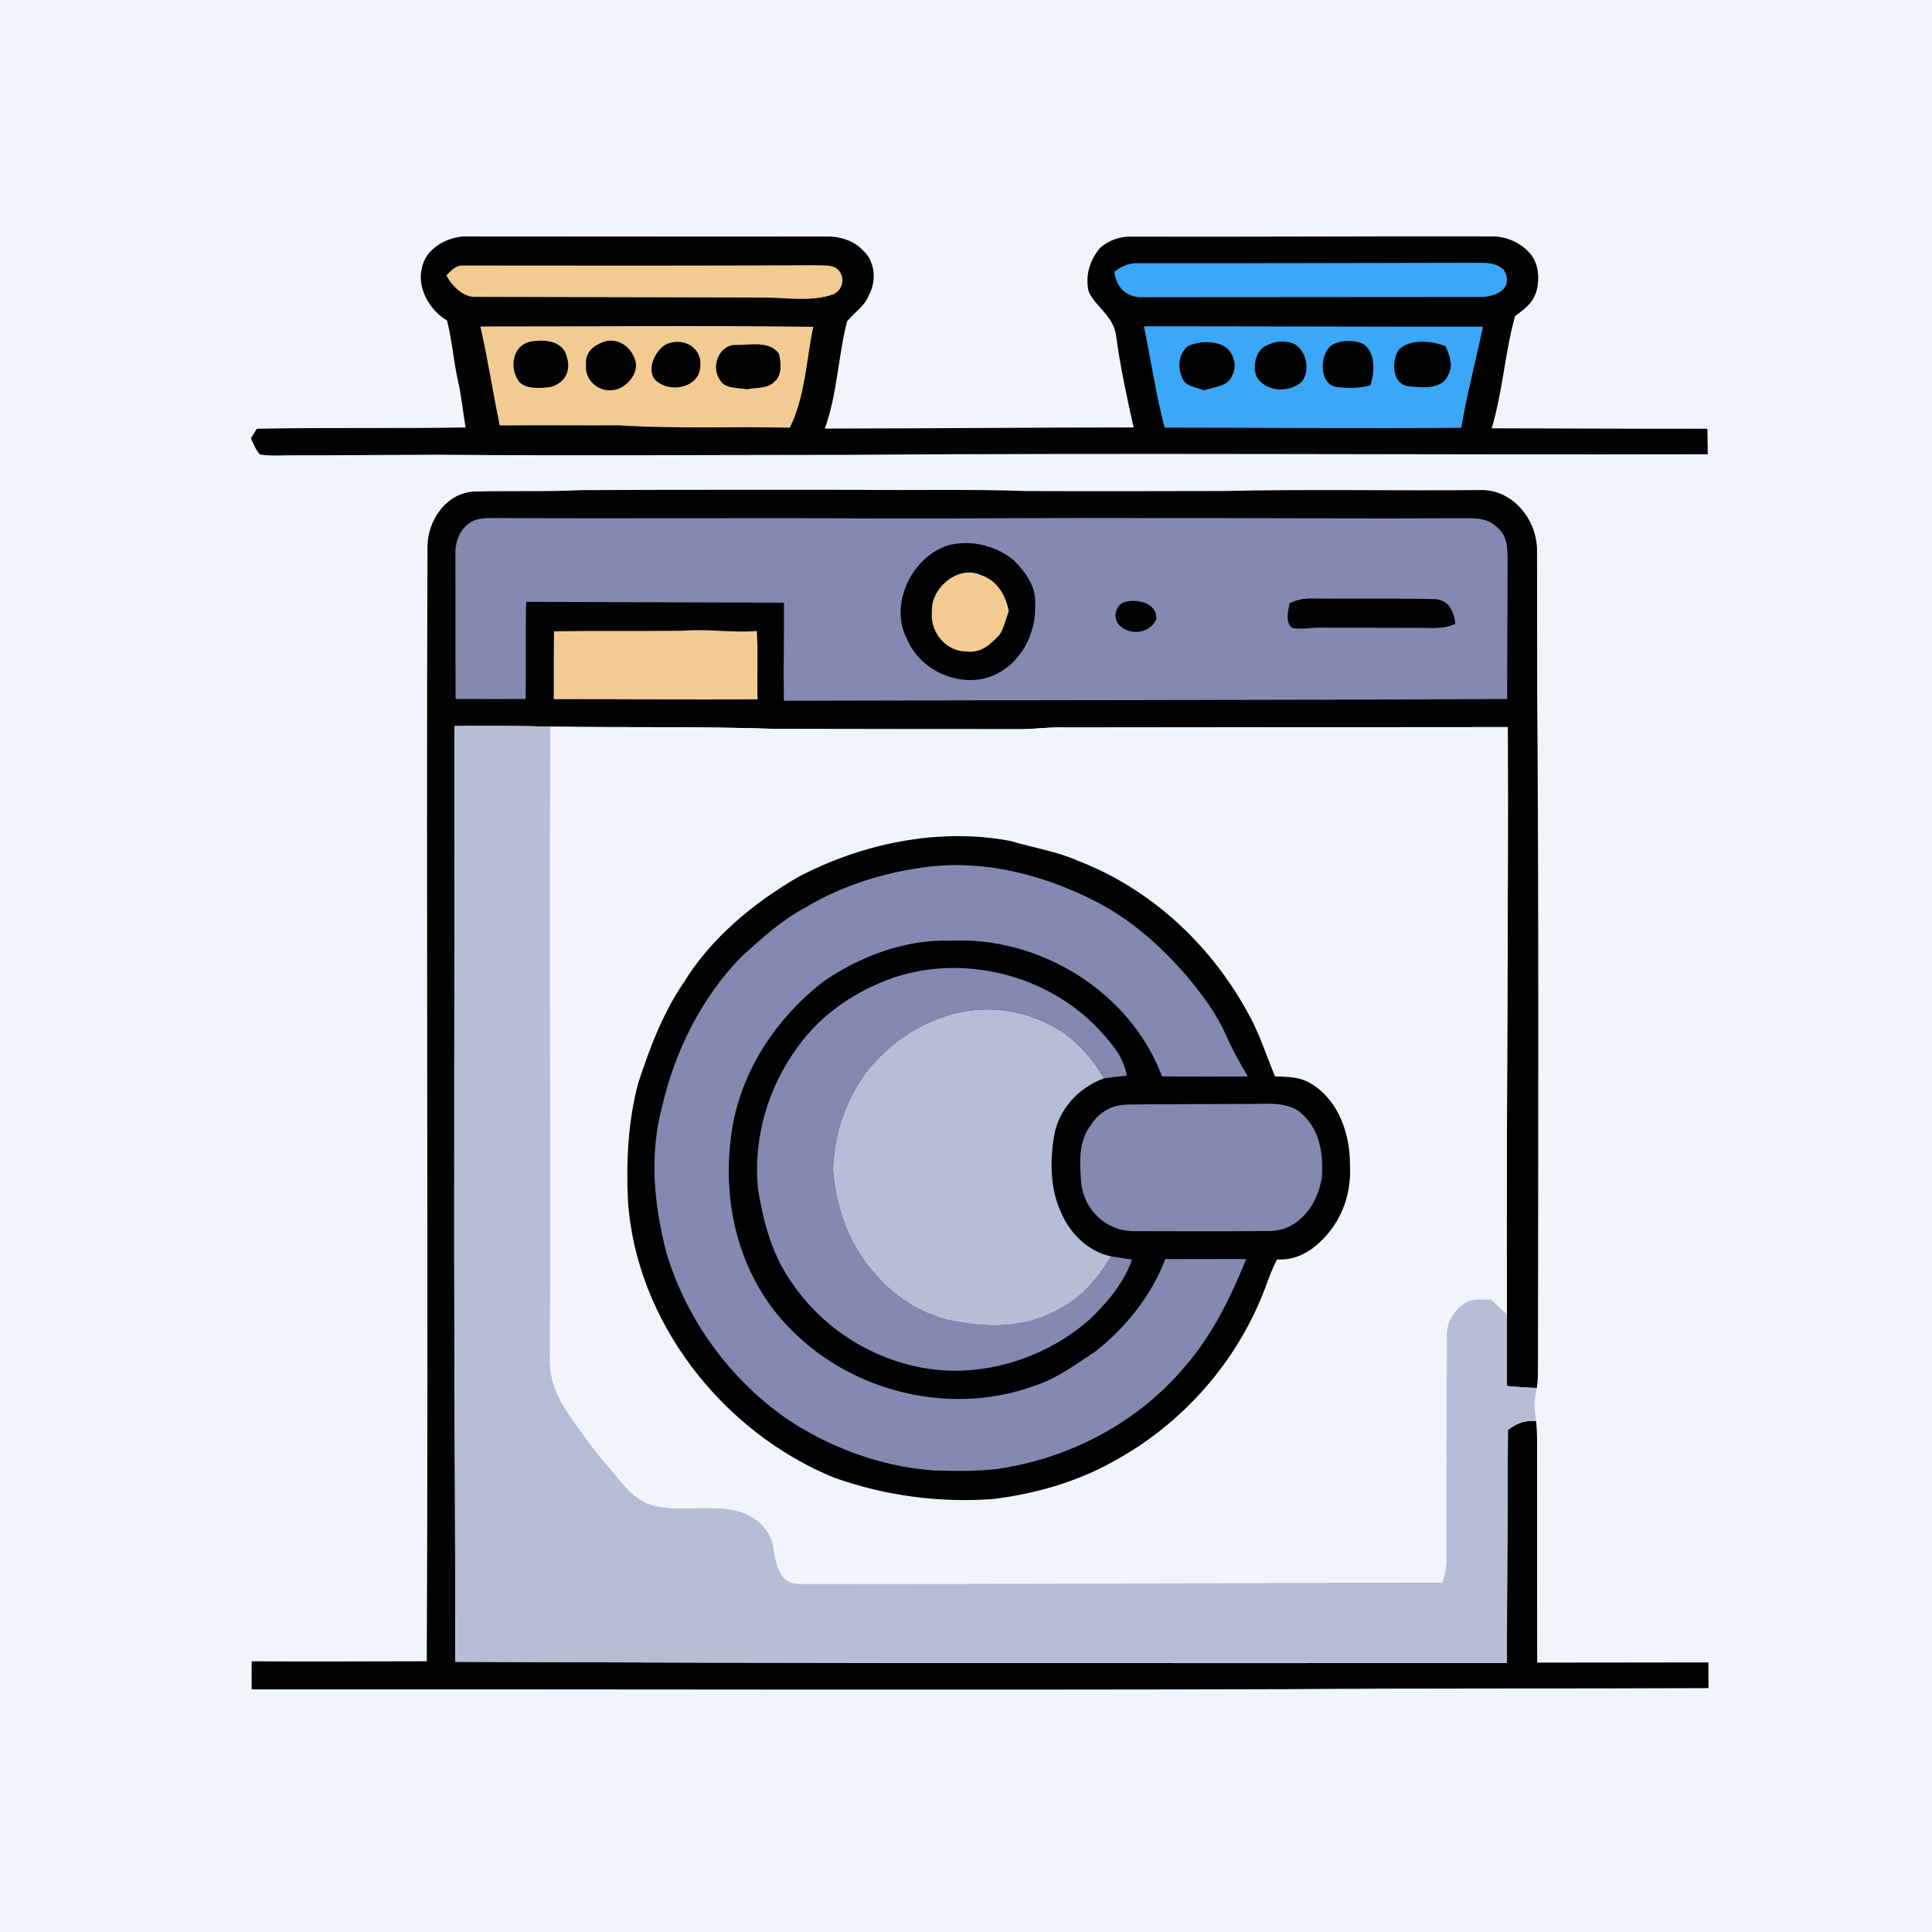 <?xml version="1.0" encoding="UTF-8" standalone="no"?>
<!DOCTYPE svg PUBLIC "-//W3C//DTD SVG 1.1//EN" "http://www.w3.org/Graphics/SVG/1.1/DTD/svg11.dtd">
<svg xmlns="http://www.w3.org/2000/svg" version="1.1" viewBox="0 0 512 512" width="512.0pt" height="512.0pt">
<path d="M 0.00 0.00 L 512.00 0.00 L 512.00 512.00 L 0.00 512.00 L 0.00 0.00 Z" fill="#f1f4fb" />
<path d="M 122.98 62.66 C 154.97 62.66 187.02 62.73 219.01 62.68 C 222.44 62.58 226.29 63.75 228.67 66.33 C 231.97 69.30 232.33 74.48 230.24 78.25 C 229.04 81.31 226.43 82.73 224.50 85.15 C 222.13 94.17 221.85 104.70 218.58 113.58 C 245.86 113.55 273.14 113.29 300.42 113.28 C 298.62 105.21 296.87 97.25 295.80 89.04 C 295.06 83.76 290.83 81.77 288.58 77.48 C 287.46 73.24 288.77 68.91 291.57 65.64 C 293.92 63.65 296.92 62.58 300.00 62.71 C 331.67 62.80 363.33 62.57 395.00 62.65 C 399.43 62.50 404.04 64.67 406.42 68.47 C 407.90 71.20 408.01 74.98 406.94 77.86 C 405.90 80.62 403.76 82.09 401.50 83.77 C 398.80 93.57 398.23 103.73 395.32 113.51 C 414.37 113.54 433.43 113.65 452.48 113.63 C 452.52 115.88 452.55 118.13 452.58 120.38 C 376.05 120.57 299.52 119.97 223.00 120.54 C 187.34 120.55 151.66 120.82 116.00 120.50 C 103.33 120.53 90.67 120.68 78.00 120.66 C 74.98 120.60 71.82 120.94 68.84 120.43 C 67.76 119.14 67.20 117.67 66.50 116.16 C 67.01 115.32 67.53 114.48 68.04 113.63 C 86.48 113.24 104.95 113.61 123.39 113.28 C 122.67 109.17 122.33 105.02 121.37 100.96 C 120.20 95.66 119.80 90.19 118.47 84.93 C 113.83 82.23 110.41 76.26 111.84 70.87 C 112.82 65.95 118.32 62.87 122.98 62.66 Z" fill="#000101" />
<path d="M 122.98 70.37 C 153.89 70.42 185.09 70.43 216.00 70.29 C 217.76 70.40 220.33 70.06 221.79 71.19 C 224.12 73.11 223.55 76.71 220.92 77.97 C 215.18 80.13 208.06 78.81 202.00 78.86 C 176.65 78.81 151.30 78.74 125.96 78.67 C 122.73 78.82 119.64 75.65 118.29 72.97 C 119.72 71.56 120.78 70.23 122.98 70.37 Z" fill="#f2cb93" />
<path d="M 301.99 69.75 C 331.99 69.80 362.00 69.69 392.00 69.64 C 394.40 69.67 396.55 69.72 398.43 71.42 C 399.53 72.95 399.81 75.06 398.47 76.53 C 396.94 78.23 394.24 78.74 392.04 78.71 C 362.32 78.76 332.68 78.72 302.96 78.77 C 298.68 78.98 295.69 76.21 295.35 71.97 C 297.52 70.41 299.24 69.62 301.99 69.75 Z" fill="#3aa7f9" />
<path d="M 127.30 86.52 C 156.70 86.54 186.13 86.22 215.52 86.61 C 213.71 95.31 213.33 105.35 209.30 113.34 C 194.22 112.99 179.05 113.69 164.00 112.72 C 153.48 112.78 142.96 112.63 132.44 112.76 C 130.61 104.03 129.29 95.22 127.30 86.52 Z" fill="#f2cb93" />
<path d="M 303.16 86.46 C 333.10 86.45 363.05 86.62 392.99 86.57 C 391.16 95.53 388.73 104.34 387.26 113.38 C 361.06 113.57 334.85 113.36 308.65 113.33 C 306.29 104.47 305.02 95.43 303.16 86.46 Z" fill="#3aa7f9" />
<path d="M 140.45 90.57 C 143.82 89.88 148.88 90.14 150.06 94.11 C 151.52 98.06 149.87 101.50 145.84 102.57 C 143.35 102.87 139.65 103.22 137.69 101.29 C 134.93 97.94 135.61 91.67 140.45 90.57 Z" fill="#000101" />
<path d="M 160.40 90.44 C 163.84 89.63 167.00 91.80 168.15 94.99 C 169.85 98.67 165.80 103.35 162.07 103.39 C 158.55 103.81 154.95 100.65 155.31 96.99 C 154.91 93.35 157.26 91.51 160.40 90.44 Z" fill="#000101" />
<path d="M 177.11 90.99 C 181.36 89.53 186.06 92.18 185.59 96.99 C 185.49 102.41 178.39 104.14 174.54 101.39 C 170.54 99.02 173.62 92.22 177.11 90.99 Z" fill="#000101" />
<path d="M 194.99 91.42 C 198.78 91.48 203.77 90.20 206.41 93.67 C 206.99 95.98 207.35 99.57 205.17 101.18 C 203.48 103.07 200.33 102.64 197.96 103.17 C 195.49 102.65 191.98 103.15 190.67 100.50 C 188.40 97.13 190.54 91.30 194.99 91.42 Z" fill="#000101" />
<path d="M 323.67 91.39 C 326.70 92.57 328.16 96.73 326.51 99.54 C 325.56 102.43 321.51 102.57 319.07 103.44 C 316.99 102.57 313.88 102.43 313.17 99.84 C 312.02 97.01 312.40 93.87 314.73 91.76 C 317.32 90.53 321.01 90.27 323.67 91.39 Z" fill="#000101" />
<path d="M 335.48 91.64 C 337.60 90.52 339.81 90.19 342.15 90.82 C 346.08 92.09 347.43 97.84 345.10 101.02 C 341.96 104.21 335.39 103.96 333.07 99.91 C 331.88 97.34 332.68 92.89 335.48 91.64 Z" fill="#000101" />
<path d="M 353.25 91.27 C 355.39 90.11 358.70 90.10 360.93 90.99 C 364.68 92.84 364.32 98.87 363.16 102.13 C 360.29 102.92 357.10 102.93 354.16 102.55 C 349.31 101.80 349.66 93.25 353.25 91.27 Z" fill="#000101" />
<path d="M 383.13 91.78 C 384.18 94.46 385.31 96.89 383.64 99.64 C 382.01 103.42 376.20 102.69 372.91 102.31 C 368.80 101.52 368.78 95.34 370.72 92.65 C 373.74 89.70 379.53 90.31 383.13 91.78 Z" fill="#000101" />
<path d="M 126.03 130.26 C 135.35 130.03 144.68 130.35 154.00 129.90 C 178.33 129.75 202.67 129.83 227.00 129.81 C 242.01 130.00 256.99 129.60 272.00 130.14 C 289.33 130.21 306.67 130.17 324.00 130.13 C 346.67 129.62 369.33 130.09 392.01 129.88 C 400.82 129.50 407.37 137.65 407.33 146.00 C 407.35 158.33 407.34 170.67 407.37 183.00 C 407.81 243.00 407.64 303.00 407.57 363.00 C 407.57 364.62 407.53 366.23 407.27 367.83 C 404.63 367.74 401.99 367.57 399.36 367.31 C 399.29 360.98 399.36 354.64 399.34 348.30 C 399.15 296.43 399.77 244.56 399.58 192.69 C 360.39 192.70 321.19 192.76 282.00 192.79 C 278.31 192.65 274.68 193.17 271.00 193.25 C 249.33 193.23 227.67 193.24 206.00 193.18 C 185.99 192.48 165.92 192.85 145.90 192.57 C 137.42 192.34 128.93 192.33 120.45 192.40 C 120.49 254.58 120.23 316.80 120.49 378.97 C 120.62 399.44 120.64 419.91 120.65 440.38 C 213.55 440.80 306.44 440.76 399.34 440.72 C 399.37 420.12 399.55 399.52 399.61 378.93 C 402.21 377.07 403.78 376.44 407.08 376.56 C 407.31 378.70 407.35 380.85 407.34 383.00 C 407.32 402.20 407.37 421.40 407.36 440.61 C 422.49 440.56 437.62 440.62 452.75 440.56 C 452.75 442.83 452.75 445.10 452.76 447.37 C 415.17 447.55 377.58 447.36 340.00 447.65 C 248.90 447.93 157.80 447.63 66.70 447.71 C 66.67 445.23 66.68 442.74 66.71 440.26 C 82.17 440.38 97.64 440.26 113.10 440.25 C 113.56 341.83 112.92 243.37 113.29 144.98 C 113.25 137.87 118.42 130.36 126.03 130.26 Z" fill="#000101" />
<path d="M 131.00 137.28 C 164.66 137.47 198.33 137.21 232.00 137.39 C 256.33 137.46 280.67 137.18 305.00 137.30 C 333.01 137.25 361.02 137.48 389.03 137.33 C 391.80 137.34 394.34 137.54 396.48 139.51 C 399.33 141.68 399.48 144.68 399.53 147.99 C 399.46 160.41 399.48 172.83 399.41 185.25 C 335.54 185.58 271.59 185.51 207.73 185.71 C 207.60 177.05 207.81 168.38 207.76 159.72 C 184.99 159.64 162.22 159.60 139.45 159.49 C 139.22 168.07 139.41 176.66 139.31 185.25 C 133.12 185.27 126.93 185.26 120.74 185.24 C 120.67 172.49 120.74 159.75 120.68 147.00 C 120.61 143.69 121.69 140.45 124.53 138.54 C 126.52 137.16 128.68 137.35 131.00 137.28 Z" fill="#8489b2" />
<path d="M 251.39 144.48 C 257.38 142.99 263.82 144.55 268.58 148.41 C 271.70 151.52 274.57 155.35 274.34 160.00 C 274.64 168.17 270.38 176.27 262.54 179.29 C 254.18 182.32 243.88 177.69 240.46 169.53 C 235.43 160.34 241.65 147.43 251.39 144.48 Z" fill="#000101" />
<path d="M 259.84 152.35 C 264.28 153.85 266.38 157.50 267.35 161.87 C 266.62 163.93 266.11 166.21 265.00 168.09 C 262.52 170.78 259.97 173.20 255.99 172.64 C 250.52 172.62 246.39 167.32 246.96 162.04 C 246.65 155.88 253.83 149.72 259.84 152.35 Z" fill="#f2cb93" />
<path d="M 298.39 159.47 C 301.69 158.68 306.72 159.92 306.44 164.10 C 304.70 167.98 299.29 168.57 296.52 165.57 C 294.76 163.52 295.70 160.02 298.39 159.47 Z" fill="#000101" />
<path d="M 348.00 158.61 C 358.68 158.73 369.39 158.54 380.06 158.76 C 383.95 158.96 385.25 161.87 385.70 165.32 C 382.14 166.94 378.79 166.31 375.00 166.40 C 366.66 166.39 358.33 166.37 350.00 166.33 C 347.56 166.25 344.90 166.91 342.52 166.43 C 340.44 164.88 341.37 161.96 341.77 159.83 C 343.87 158.92 345.69 158.52 348.00 158.61 Z" fill="#000101" />
<path d="M 146.81 167.30 C 158.21 167.12 169.61 167.29 181.00 167.15 C 187.56 166.58 194.00 167.77 200.57 167.21 C 200.93 173.24 200.63 179.29 200.74 185.33 C 182.74 185.45 164.75 185.26 146.75 185.29 C 146.74 179.29 146.74 173.30 146.81 167.30 Z" fill="#f2cb93" />
<path d="M 120.45 192.40 C 128.93 192.33 137.42 192.34 145.90 192.57 C 145.53 248.38 146.03 304.19 145.75 360.00 C 145.56 365.37 147.61 370.11 150.53 374.49 C 154.05 379.59 157.61 384.63 161.72 389.28 C 165.36 393.49 168.02 397.72 173.79 399.16 C 180.60 400.54 188.03 398.83 194.88 400.27 C 200.14 401.52 204.62 405.34 205.11 410.98 C 205.79 415.04 206.76 419.92 211.96 419.71 C 268.76 419.82 325.45 419.46 382.22 419.38 C 383.83 414.90 383.25 410.64 383.32 406.00 C 383.37 388.58 383.39 371.36 383.42 353.96 C 383.27 350.06 385.67 346.62 389.04 344.85 C 390.89 344.13 393.17 344.42 395.14 344.34 C 396.52 345.68 397.93 346.99 399.34 348.30 C 399.36 354.64 399.29 360.98 399.36 367.31 C 401.99 367.57 404.63 367.74 407.27 367.83 C 406.51 370.94 406.55 373.43 407.08 376.56 C 403.78 376.44 402.21 377.07 399.61 378.93 C 399.55 399.52 399.37 420.12 399.34 440.72 C 306.44 440.76 213.55 440.80 120.65 440.38 C 120.64 419.91 120.62 399.44 120.49 378.97 C 120.23 316.80 120.49 254.58 120.45 192.40 Z" fill="#b5bed6" />
<path d="M 145.90 192.57 C 165.92 192.85 185.99 192.48 206.00 193.18 C 227.67 193.24 249.33 193.23 271.00 193.25 C 274.68 193.17 278.31 192.65 282.00 192.79 C 321.19 192.76 360.39 192.70 399.58 192.69 C 399.77 244.56 399.15 296.43 399.34 348.30 C 397.93 346.99 396.52 345.68 395.14 344.34 C 393.17 344.42 390.89 344.13 389.04 344.85 C 385.67 346.62 383.27 350.06 383.42 353.96 C 383.39 371.36 383.37 388.58 383.32 406.00 C 383.25 410.64 383.83 414.90 382.22 419.38 C 325.45 419.46 268.76 419.82 211.96 419.71 C 206.76 419.92 205.79 415.04 205.11 410.98 C 204.62 405.34 200.14 401.52 194.88 400.27 C 188.03 398.83 180.60 400.54 173.79 399.16 C 168.02 397.72 165.36 393.49 161.72 389.28 C 157.61 384.63 154.05 379.59 150.53 374.49 C 147.61 370.11 145.56 365.37 145.75 360.00 C 146.03 304.19 145.53 248.38 145.90 192.57 Z" fill="#f1f4fb" />
<path d="M 267.74 222.86 C 273.82 224.70 279.99 225.56 285.83 228.18 C 304.91 235.58 320.42 249.98 330.34 267.75 C 333.57 273.34 335.42 279.20 337.87 285.25 C 341.39 285.40 344.57 285.31 347.65 287.31 C 354.94 291.85 357.84 300.79 357.76 309.00 C 358.07 315.29 356.28 321.46 352.34 326.41 C 348.81 330.76 344.29 334.11 338.41 333.76 C 337.17 336.19 336.22 338.72 335.30 341.27 C 327.99 360.76 313.47 377.27 295.21 387.21 C 285.41 392.75 274.18 395.93 263.03 397.27 C 248.84 398.28 234.64 396.40 221.22 391.66 C 191.57 379.65 168.46 350.27 166.40 318.00 C 165.93 307.72 166.46 296.98 169.14 287.01 C 172.23 277.58 175.65 268.51 181.27 260.26 C 188.44 248.59 199.72 239.27 211.46 232.46 C 228.32 223.53 248.86 219.26 267.74 222.86 Z" fill="#000101" />
<path d="M 246.01 229.70 C 260.92 227.87 276.25 231.82 289.55 238.47 C 299.33 243.31 307.30 250.39 314.43 258.56 C 318.37 263.29 322.32 268.50 324.83 274.16 C 326.52 278.01 328.54 281.67 330.69 285.28 C 323.11 285.32 315.53 285.29 307.95 285.27 C 299.60 262.90 275.65 248.14 252.00 249.30 C 240.04 248.85 227.87 253.42 218.14 260.17 C 206.33 269.35 197.42 282.29 194.40 297.05 C 190.90 315.32 194.53 334.88 206.75 349.24 C 222.96 368.26 250.72 375.82 274.25 367.22 C 280.30 365.22 284.96 361.63 290.23 358.20 C 298.31 351.83 305.15 343.36 308.81 333.68 C 315.96 333.67 323.11 333.62 330.26 333.68 C 326.07 343.91 321.38 353.64 314.09 362.07 C 301.50 377.09 283.32 386.58 264.00 389.34 C 258.39 389.94 252.69 389.84 247.06 389.67 C 233.12 388.56 219.77 383.59 208.20 375.80 C 193.13 365.14 181.80 349.51 176.55 331.80 C 173.27 319.06 172.04 305.89 175.51 293.04 C 178.96 278.33 185.92 264.36 196.53 253.51 C 201.89 248.65 207.04 243.92 213.47 240.48 C 223.32 234.57 234.65 231.09 246.01 229.70 Z" fill="#8489b2" />
<path d="M 290.72 272.28 C 294.27 276.15 297.64 279.68 298.62 285.06 C 296.61 285.28 294.57 285.45 292.57 285.78 C 289.15 279.86 284.49 274.78 278.34 271.64 C 269.65 267.00 258.88 266.21 249.62 269.62 C 241.69 272.38 234.44 277.70 229.37 284.41 C 223.98 291.83 221.02 300.84 220.76 310.00 C 221.33 317.52 223.47 325.11 227.44 331.56 C 232.61 340.21 241.34 347.43 251.23 349.78 C 261.35 351.98 271.60 352.15 280.83 346.87 C 286.88 343.72 290.99 338.66 294.47 332.94 C 296.30 333.28 298.15 333.53 300.00 333.80 C 297.78 340.08 293.48 345.16 288.73 349.71 C 279.73 357.61 267.97 362.50 256.00 363.18 C 238.25 364.24 220.47 355.18 210.35 340.65 C 204.73 333.04 202.36 324.26 200.88 315.05 C 199.54 301.71 203.50 288.19 211.42 277.42 C 217.68 268.68 226.81 262.57 236.89 259.05 C 255.43 252.89 277.13 258.26 290.72 272.28 Z" fill="#8489b2" />
<path d="M 278.34 271.64 C 284.49 274.78 289.15 279.86 292.57 285.78 C 285.90 288.18 280.54 293.93 279.36 301.01 C 278.19 307.67 278.31 315.33 281.29 321.54 C 283.64 326.96 288.52 331.77 294.47 332.94 C 290.99 338.66 286.88 343.72 280.83 346.87 C 271.60 352.15 261.35 351.98 251.23 349.78 C 241.34 347.43 232.61 340.21 227.44 331.56 C 223.47 325.11 221.33 317.52 220.76 310.00 C 221.02 300.84 223.98 291.83 229.37 284.41 C 234.44 277.70 241.69 272.38 249.62 269.62 C 258.88 266.21 269.65 267.00 278.34 271.64 Z" fill="#b5bed6" />
<path d="M 298.98 292.71 C 309.32 292.59 319.66 292.63 330.00 292.56 C 334.55 292.68 340.57 291.69 344.38 294.63 C 349.70 298.95 350.76 305.54 350.31 312.05 C 349.21 318.99 344.59 325.75 337.03 326.23 C 324.68 326.35 312.30 326.30 299.94 326.27 C 292.94 325.99 287.50 320.69 286.56 313.83 C 286.12 308.55 285.66 302.56 289.11 298.12 C 291.45 294.52 294.69 292.81 298.98 292.71 Z" fill="#8489b2" />
</svg>